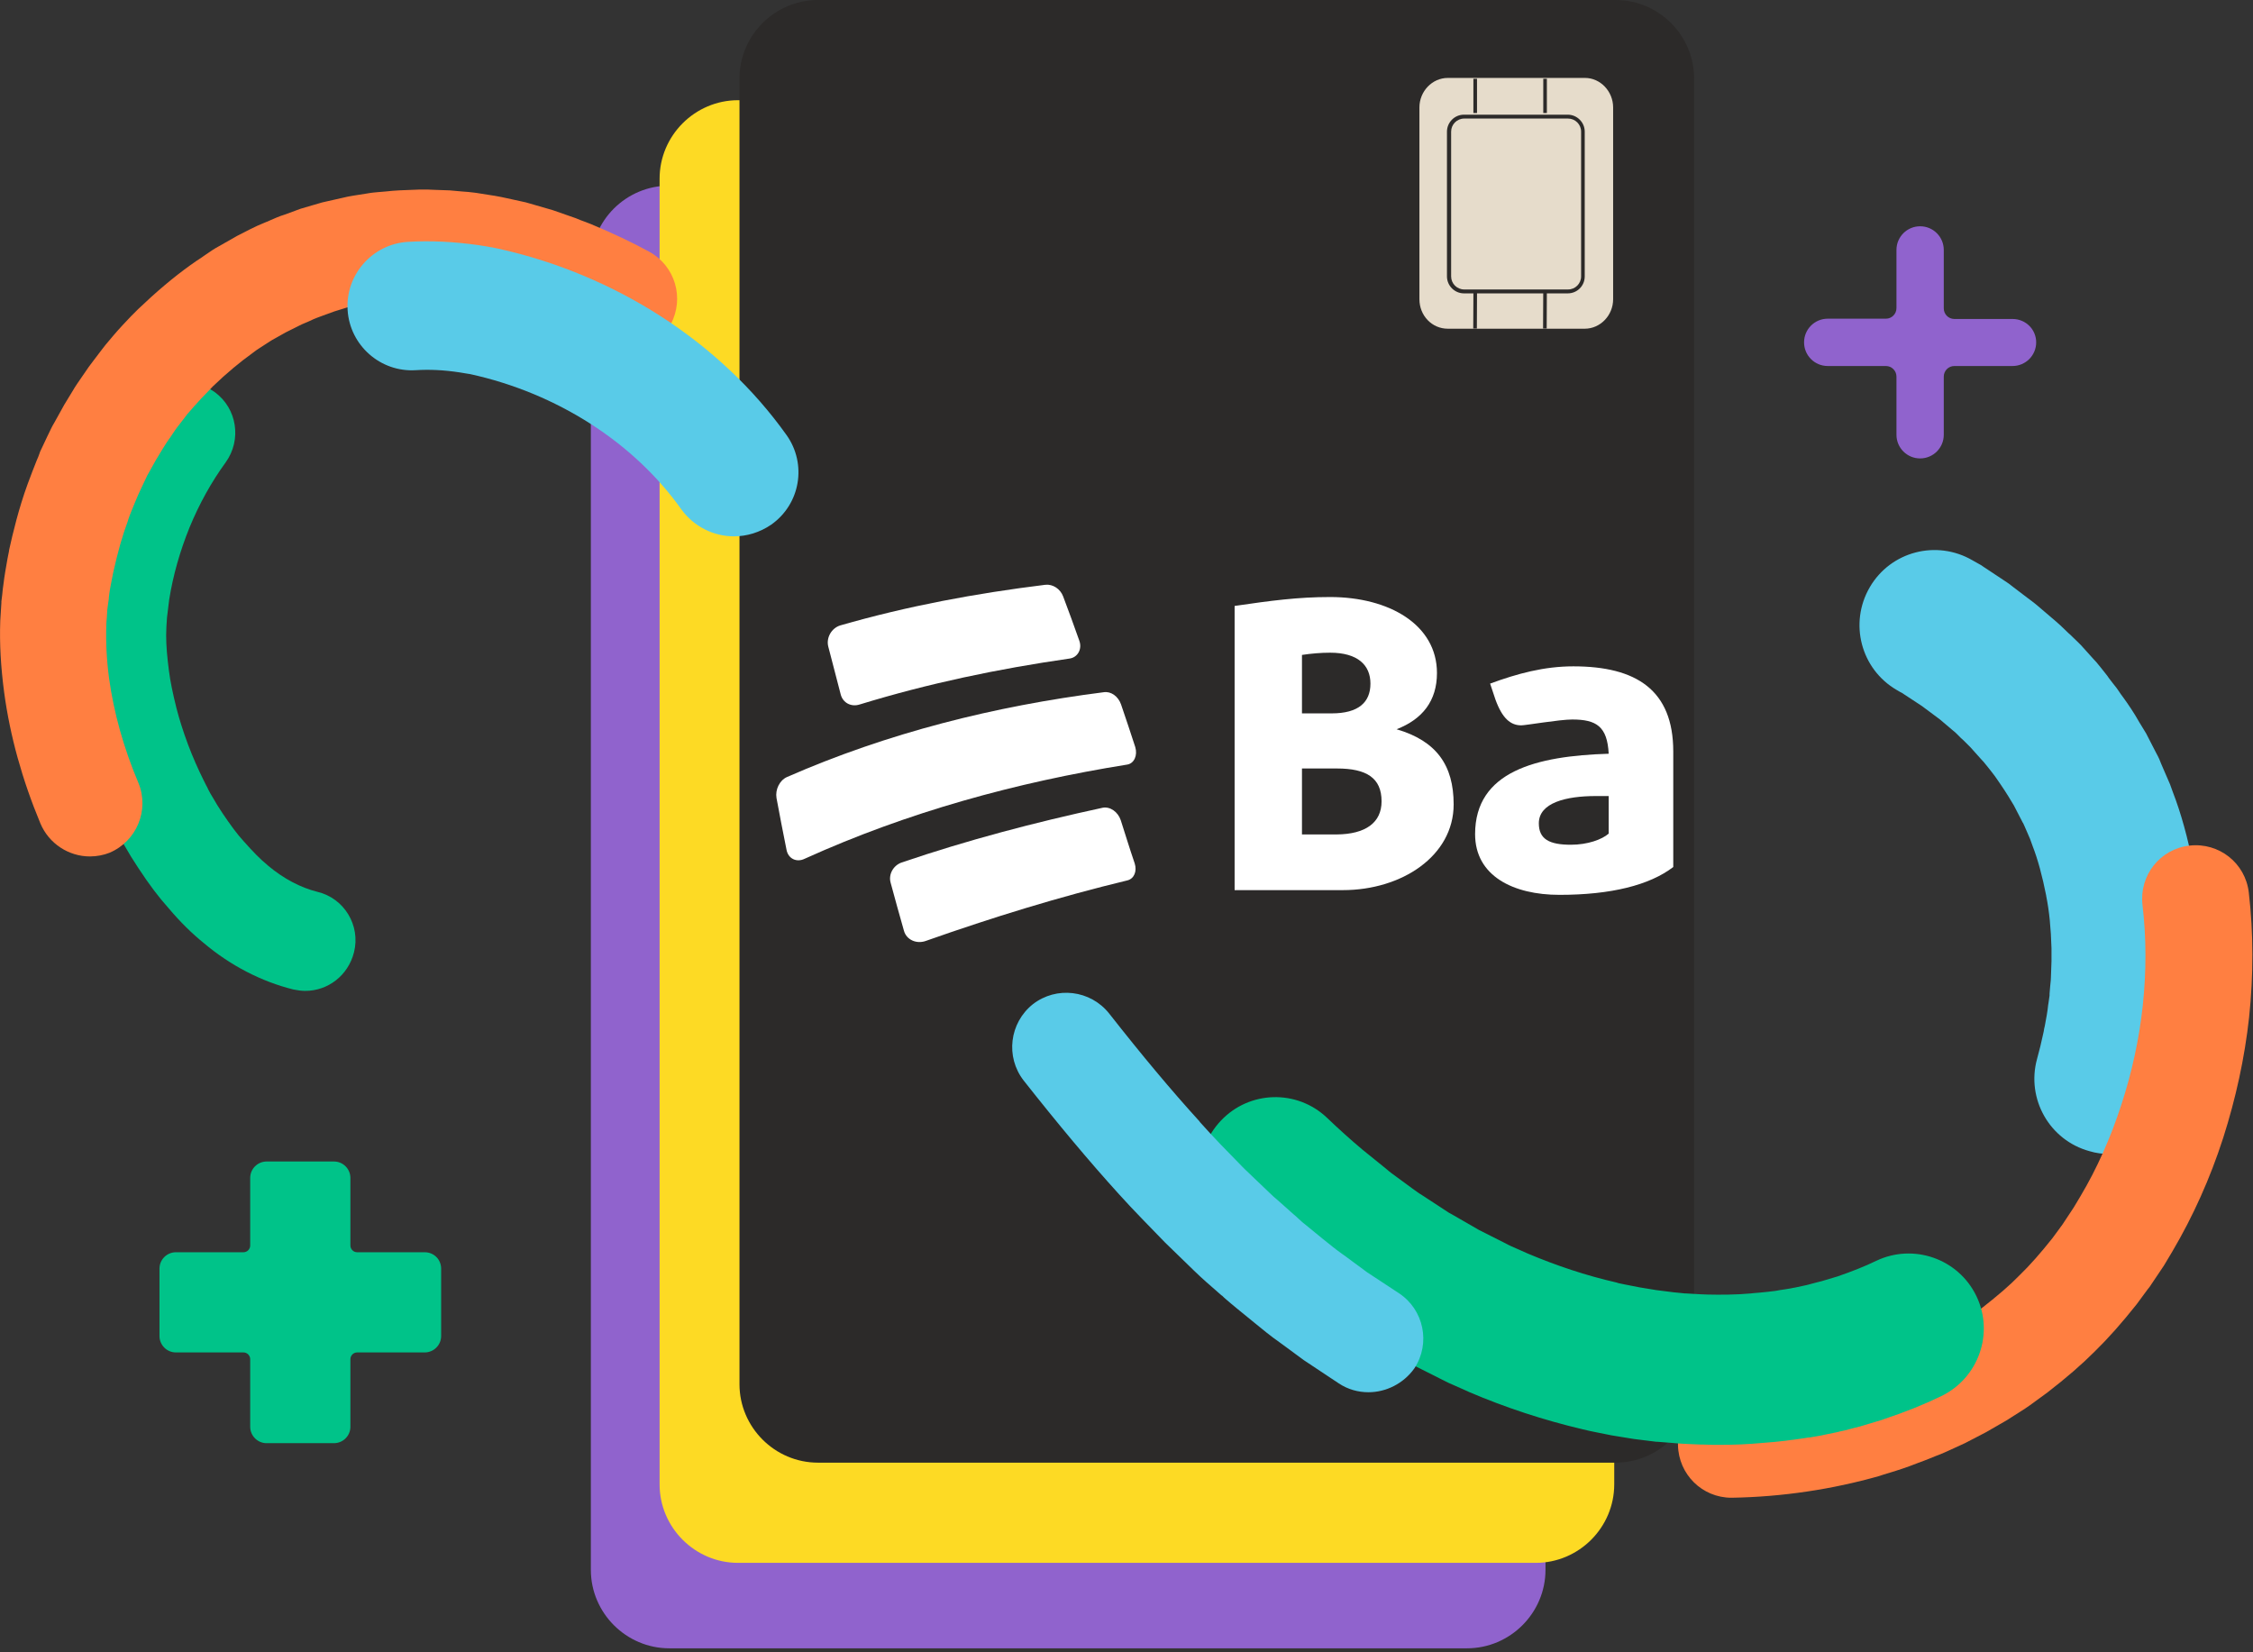 <svg xmlns="http://www.w3.org/2000/svg" width="135" height="99" viewBox="0 0 135 99" fill="none"><rect x="0" y="0" width="135" height="99" fill="#333333" stroke="none"/><script xmlns=""/>
<path d="M35.404 15.826V94.058C35.404 96.643 37.522 98.761 40.107 98.761H87.903C90.488 98.761 92.606 96.643 92.606 94.058V15.826C92.606 13.242 90.488 11.123 87.903 11.123H40.107C37.506 11.123 35.404 13.225 35.404 15.826Z" fill="#9063CD"/>
<path d="M39.523 10.707V88.938C39.523 91.523 41.641 93.641 44.226 93.641H92.022C94.607 93.641 96.725 91.523 96.725 88.938V10.707C96.725 8.122 94.607 6.004 92.022 6.004H44.226C41.641 6.004 39.523 8.122 39.523 10.707Z" fill="#FDDA24"/>
<path d="M44.31 4.703V82.934C44.31 85.519 46.428 87.637 49.013 87.637H96.809C99.394 87.637 101.512 85.519 101.512 82.934V4.703C101.512 2.118 99.394 0 96.809 0H49.013C46.428 0 44.31 2.118 44.31 4.703Z" fill="#2C2A29"/>
<path d="M50.38 41.626C50.514 42.109 50.998 42.376 51.515 42.209C55.65 40.942 59.803 40.075 64.089 39.458C64.573 39.391 64.856 38.891 64.673 38.39C64.289 37.323 64.106 36.789 63.705 35.739C63.539 35.288 63.088 34.988 62.638 35.038C58.452 35.555 54.4 36.306 50.347 37.473C49.813 37.64 49.497 38.223 49.63 38.74C49.93 39.891 50.08 40.458 50.38 41.626Z" fill="white"/>
<path d="M67.174 42.209C67.007 41.726 66.574 41.409 66.14 41.475C59.586 42.309 53.199 43.91 47.145 46.562C46.711 46.762 46.444 47.312 46.528 47.813C46.761 49.047 46.878 49.681 47.128 50.915C47.228 51.448 47.729 51.698 48.229 51.448C54.383 48.663 60.87 46.879 67.541 45.811C67.958 45.745 68.175 45.261 68.025 44.761C67.691 43.743 67.524 43.227 67.174 42.209Z" fill="white"/>
<path d="M67.157 49.147C66.99 48.647 66.523 48.313 66.073 48.397C61.987 49.28 57.984 50.331 54.015 51.682C53.515 51.865 53.231 52.399 53.365 52.883C53.682 54.033 53.832 54.617 54.165 55.768C54.316 56.318 54.933 56.585 55.5 56.368C59.469 54.967 63.471 53.733 67.557 52.749C67.957 52.649 68.141 52.199 67.991 51.732C67.64 50.698 67.49 50.181 67.157 49.147Z" fill="white"/>
<path d="M87.103 48.196C87.103 51.282 84.001 53.333 80.466 53.333H73.978V36.306C76.147 35.989 77.764 35.772 79.699 35.772C83.251 35.772 86.103 37.44 86.103 40.325C86.103 41.992 85.236 43.093 83.684 43.694C86.069 44.394 87.103 45.845 87.103 48.196ZM79.699 39.107C79.148 39.107 78.565 39.157 78.014 39.241V42.743H79.799C81.383 42.743 82.117 42.093 82.117 40.959C82.117 39.858 81.366 39.107 79.699 39.107ZM82.784 48.013C82.784 46.612 81.883 46.045 80.116 46.045H78.014V49.997H80.099C81.817 49.981 82.784 49.297 82.784 48.013Z" fill="white"/>
<path d="M100.262 45.028V51.949C98.844 53.033 96.543 53.616 93.441 53.616C90.672 53.616 88.388 52.482 88.388 49.981C88.388 46.212 92.057 45.294 96.393 45.161C96.309 43.527 95.659 43.11 94.208 43.11C93.441 43.11 91.423 43.46 91.156 43.46C90.522 43.46 90.022 43.06 89.605 41.909L89.288 40.959C90.923 40.358 92.524 39.925 94.275 39.925C98.044 39.925 100.262 41.342 100.262 45.028ZM96.393 49.947V47.696H95.626C93.841 47.696 92.207 48.096 92.207 49.33C92.207 50.281 92.84 50.614 94.125 50.614C95.142 50.614 95.992 50.298 96.393 49.947Z" fill="white"/>
<path d="M96.659 6.437V17.928C96.659 18.895 95.892 19.695 94.958 19.695H88.421H86.753C85.802 19.695 85.052 18.912 85.052 17.928V6.437C85.052 5.47 85.819 4.669 86.753 4.669H94.975C95.892 4.669 96.659 5.47 96.659 6.437Z" fill="#E6DCCB"/>
<path d="M93.94 17.578H87.719C87.169 17.578 86.702 17.127 86.702 16.56V7.888C86.702 7.338 87.152 6.871 87.719 6.871H93.94C94.49 6.871 94.957 7.321 94.957 7.888V16.56C94.957 17.127 94.507 17.578 93.94 17.578ZM87.736 7.104C87.302 7.104 86.952 7.455 86.952 7.888V16.56C86.952 16.994 87.302 17.344 87.736 17.344H93.957C94.39 17.344 94.74 16.994 94.74 16.56V7.888C94.74 7.455 94.39 7.104 93.957 7.104H87.736V7.104Z" fill="#2C2A29"/>
<path d="M88.287 17.468L88.277 19.686L88.494 19.686L88.504 17.468L88.287 17.468Z" fill="#2C2A29"/>
<path d="M92.471 17.465L92.461 19.683L92.678 19.684L92.688 17.466L92.471 17.465Z" fill="#2C2A29"/>
<path d="M88.503 4.719H88.286V6.771H88.503V4.719Z" fill="#2C2A29"/>
<path d="M92.689 4.719H92.473V6.771H92.689V4.719Z" fill="#2C2A29"/>
<path d="M126.394 69.143C125.994 69.143 125.594 69.093 125.21 68.976C122.809 68.325 121.408 65.841 122.058 63.456L122.258 62.689L122.459 61.805C122.475 61.688 122.492 61.588 122.525 61.471C122.609 61.021 122.692 60.587 122.725 60.22L122.742 60.12L122.809 59.653C122.809 59.62 122.809 59.587 122.809 59.553C122.809 59.487 122.825 59.42 122.825 59.353C122.842 59.22 122.842 59.086 122.859 58.97C122.876 58.82 122.892 58.669 122.892 58.553L122.926 57.586C122.926 57.502 122.926 57.352 122.926 57.202C122.926 57.069 122.926 56.935 122.926 56.818C122.892 55.618 122.792 54.584 122.609 53.683V53.666C122.375 52.482 122.108 51.498 121.791 50.681L121.641 50.264L121.308 49.497C121.275 49.43 121.258 49.38 121.224 49.314L121.208 49.297L120.674 48.263L120.341 47.713C120.224 47.513 120.04 47.246 119.84 46.946C119.74 46.795 119.64 46.662 119.54 46.512C119.473 46.412 119.39 46.328 119.323 46.228C119.24 46.128 119.157 46.012 119.073 45.912L118.84 45.628C118.823 45.611 118.806 45.595 118.79 45.578C118.74 45.528 118.69 45.461 118.64 45.411L118.073 44.778C117.972 44.678 117.889 44.594 117.789 44.494C117.689 44.394 117.589 44.294 117.489 44.211L117.172 43.894C117.105 43.844 117.039 43.777 116.972 43.727L116.205 43.077C116.188 43.06 116.171 43.06 116.155 43.043L115.304 42.409C115.254 42.376 115.221 42.343 115.171 42.309L115.121 42.276L113.953 41.509C113.92 41.492 113.887 41.475 113.853 41.459C113.787 41.425 113.72 41.376 113.653 41.342C111.502 40.091 110.785 37.34 112.035 35.188C113.286 33.037 116.038 32.32 118.189 33.571L118.306 33.637C118.439 33.721 118.59 33.787 118.723 33.871L118.84 33.954L120.024 34.738C120.291 34.905 120.491 35.055 120.607 35.155L121.508 35.839C121.658 35.955 121.875 36.105 122.125 36.322L122.926 37.006C123.042 37.106 123.226 37.256 123.443 37.456L123.793 37.79C123.876 37.873 123.96 37.957 124.043 38.023C124.21 38.19 124.376 38.34 124.543 38.507L124.693 38.657L125.444 39.491C125.56 39.608 125.677 39.741 125.777 39.874L125.861 39.975L126.178 40.375C126.244 40.458 126.311 40.542 126.361 40.625C126.494 40.808 126.661 41.009 126.828 41.225L126.945 41.392C127.028 41.526 127.128 41.659 127.228 41.792C127.528 42.209 127.862 42.693 128.179 43.26L128.596 43.944L129.196 45.111C129.346 45.378 129.446 45.611 129.496 45.761L130.03 46.996L130.18 47.413C130.697 48.747 131.097 50.214 131.431 51.915C131.714 53.333 131.864 54.85 131.914 56.585V56.702C131.914 56.785 131.914 56.885 131.914 56.968C131.914 57.219 131.931 57.519 131.914 57.869L131.881 58.903C131.864 59.203 131.848 59.487 131.814 59.72C131.798 59.82 131.798 59.92 131.781 60.02V60.104C131.781 60.137 131.781 60.17 131.764 60.204C131.748 60.337 131.731 60.537 131.714 60.754L131.648 61.221C131.581 61.871 131.464 62.489 131.364 63.022C131.347 63.156 131.314 63.289 131.297 63.422L131.247 63.639L130.93 65.057L130.73 65.79C130.18 67.825 128.362 69.143 126.394 69.143Z" fill="#59CBE8"/>
<path d="M103.746 89.739C101.995 89.739 100.578 88.338 100.545 86.587C100.511 84.819 101.912 83.351 103.696 83.301C106.181 83.251 108.6 82.901 110.884 82.251L111.084 82.184C111.501 82.051 111.902 81.934 112.252 81.817H112.268C112.368 81.784 112.485 81.75 112.585 81.7C112.719 81.65 112.852 81.6 112.952 81.567L113.769 81.233C113.919 81.183 114.103 81.083 114.303 81L115.02 80.666L116.004 80.149L116.955 79.599L117.655 79.149C117.889 78.999 118.155 78.815 118.422 78.615C118.556 78.515 118.672 78.432 118.806 78.332C119.74 77.598 120.423 77.014 120.99 76.43L121.041 76.38C121.641 75.797 122.258 75.096 122.975 74.196L123.442 73.562C123.475 73.512 123.509 73.462 123.542 73.429C123.559 73.395 123.592 73.362 123.609 73.329L124.259 72.345L124.659 71.677C125.643 70.026 126.461 68.192 127.111 66.191C127.745 64.256 128.178 62.255 128.395 60.254C128.612 58.219 128.612 56.185 128.378 54.217C128.178 52.449 129.429 50.865 131.197 50.665C132.965 50.465 134.549 51.715 134.749 53.483C135.032 55.918 135.032 58.436 134.766 60.954C134.499 63.406 133.965 65.824 133.215 68.175C132.431 70.61 131.397 72.895 130.179 74.963L129.662 75.83L128.945 76.897C128.862 77.031 128.779 77.148 128.679 77.264L128.028 78.148C127.128 79.282 126.327 80.183 125.51 80.983C124.726 81.767 123.842 82.534 122.658 83.451L122.541 83.535C122.425 83.618 122.291 83.718 122.175 83.802C121.841 84.052 121.457 84.335 121.024 84.602L120.207 85.119L118.989 85.82L117.738 86.47L116.938 86.837C116.671 86.954 116.371 87.104 116.037 87.221L115.287 87.521C115.037 87.621 114.82 87.687 114.62 87.771C114.553 87.804 114.47 87.821 114.403 87.854C113.853 88.054 113.352 88.204 112.852 88.355L112.602 88.438C109.784 89.238 106.798 89.689 103.763 89.739C103.797 89.739 103.78 89.739 103.746 89.739Z" fill="#FF7F41"/>
<path d="M103.096 86.57C102.746 86.57 102.395 86.57 102.095 86.553H101.945C101.812 86.553 101.678 86.537 101.545 86.537C101.128 86.52 100.678 86.503 100.177 86.453C100.111 86.453 100.027 86.437 99.961 86.437C99.744 86.42 99.544 86.403 99.327 86.387H99.26L97.909 86.22L96.575 86.003L95.658 85.82C95.424 85.77 95.141 85.72 94.824 85.636C92.489 85.086 90.204 84.335 88.02 83.401L87.953 83.368L86.786 82.851C86.652 82.784 86.519 82.718 86.385 82.651L84.234 81.567L82.383 80.5C82.266 80.433 82.1 80.333 81.899 80.216L80.248 79.132C79.948 78.949 79.715 78.765 79.531 78.632C79.481 78.599 79.431 78.565 79.381 78.532L79.348 78.498L78.03 77.531C77.797 77.364 77.58 77.181 77.413 77.047C77.363 76.998 77.297 76.964 77.247 76.914L77.213 76.881L75.846 75.763C75.012 75.046 74.161 74.279 73.328 73.495C71.526 71.794 71.443 68.942 73.161 67.141C74.862 65.34 77.713 65.257 79.515 66.975C80.215 67.642 80.932 68.292 81.649 68.892L82.867 69.876C82.95 69.943 83.05 70.026 83.133 70.093C83.2 70.16 83.3 70.227 83.334 70.26L84.651 71.227C84.734 71.277 84.801 71.344 84.885 71.394C84.935 71.427 85.001 71.477 85.051 71.511L85.135 71.561L86.819 72.662C86.886 72.695 86.936 72.728 87.003 72.762L88.62 73.695L90.305 74.546C90.355 74.579 90.405 74.596 90.471 74.629C90.488 74.646 90.521 74.646 90.538 74.663L91.555 75.113C93.256 75.83 95.041 76.43 96.875 76.847L96.975 76.881C97.059 76.897 97.209 76.931 97.376 76.964L98.226 77.131L99.243 77.298L100.294 77.431C100.411 77.448 100.528 77.448 100.644 77.465C100.744 77.481 100.861 77.481 100.961 77.498H101.028C101.261 77.514 101.562 77.531 101.895 77.548C102.029 77.548 102.179 77.564 102.312 77.564C103.062 77.581 104.013 77.581 104.914 77.498L105.064 77.481C105.314 77.465 105.631 77.431 105.948 77.398C106.081 77.381 106.214 77.364 106.365 77.348C106.431 77.348 106.531 77.314 106.648 77.298C106.765 77.281 106.865 77.264 106.982 77.248L107.082 77.231C107.215 77.214 107.382 77.181 107.449 77.164L107.549 77.148L108.249 76.998C108.366 76.964 108.466 76.948 108.566 76.914C108.666 76.881 108.783 76.864 108.883 76.831L109.15 76.764L110.1 76.481C110.967 76.18 111.735 75.88 112.418 75.547C114.653 74.479 117.338 75.413 118.422 77.648C119.506 79.883 118.555 82.568 116.321 83.652C115.287 84.152 114.169 84.602 112.919 85.019L112.785 85.069L111.451 85.469L111.051 85.57C110.967 85.586 110.884 85.62 110.801 85.636C110.617 85.686 110.434 85.736 110.234 85.77L110.117 85.803L109.383 85.953C109.05 86.036 108.733 86.07 108.483 86.12L108.332 86.136C108.266 86.153 108.182 86.153 108.116 86.17C107.915 86.203 107.682 86.237 107.415 86.27H107.382C107.265 86.287 107.132 86.303 107.015 86.32C106.598 86.37 106.148 86.42 105.631 86.453C104.764 86.537 103.863 86.57 103.096 86.57Z" fill="#00C389"/>
<path d="M82 83.418C81.383 83.418 80.766 83.251 80.216 82.885L78.131 81.5L76.68 80.433C76.13 80.049 75.646 79.649 75.179 79.266L74.095 78.382C73.862 78.198 73.662 78.015 73.461 77.848C73.378 77.781 73.311 77.715 73.228 77.631L73.195 77.615L72.261 76.797C72.044 76.597 71.794 76.38 71.543 76.13L69.809 74.446C68.909 73.512 67.958 72.561 67.057 71.561C65.256 69.576 63.389 67.342 61.337 64.74C60.236 63.322 60.487 61.288 61.888 60.17C63.305 59.07 65.34 59.32 66.457 60.721C68.408 63.206 70.176 65.324 71.877 67.192L71.894 67.225C72.694 68.125 73.545 68.993 74.445 69.91L74.595 70.06L76.096 71.494C76.23 71.627 76.397 71.778 76.58 71.928L77.497 72.745C77.597 72.828 77.697 72.912 77.797 73.012C77.931 73.129 78.064 73.262 78.181 73.345L79.282 74.246C79.698 74.579 80.082 74.896 80.466 75.163L80.516 75.196L81.917 76.23L83.818 77.481C85.319 78.465 85.736 80.483 84.752 81.984C84.101 82.901 83.051 83.418 82 83.418Z" fill="#59CBE8"/>
<path d="M25.449 75.03H21.396C21.18 75.03 20.996 74.846 20.996 74.629V70.577C20.996 70.043 20.562 69.593 20.012 69.593H15.976C15.443 69.593 14.992 70.027 14.992 70.577V74.629C14.992 74.846 14.809 75.03 14.592 75.03H10.54C10.006 75.03 9.556 75.463 9.556 76.014V80.049C9.556 80.583 9.989 81.033 10.54 81.033H14.592C14.809 81.033 14.992 81.217 14.992 81.434V85.486C14.992 86.02 15.426 86.47 15.976 86.47H20.012C20.546 86.47 20.996 86.037 20.996 85.486V81.434C20.996 81.217 21.18 81.033 21.396 81.033H25.449C25.983 81.033 26.433 80.6 26.433 80.049V76.014C26.433 75.463 25.999 75.03 25.449 75.03Z" fill="#00C389"/>
<path d="M120.591 19.112H117.105C116.755 19.112 116.471 18.828 116.471 18.478V14.976C116.471 14.192 115.838 13.558 115.054 13.558C114.27 13.558 113.636 14.192 113.636 14.976V18.461C113.636 18.812 113.353 19.095 113.003 19.095H109.517C108.733 19.095 108.1 19.729 108.1 20.513C108.1 21.297 108.733 21.93 109.517 21.93H113.003C113.353 21.93 113.636 22.214 113.636 22.564V26.049C113.636 26.833 114.27 27.467 115.054 27.467C115.838 27.467 116.471 26.833 116.471 26.049V22.564C116.471 22.214 116.755 21.93 117.105 21.93H120.591C121.374 21.93 122.008 21.297 122.008 20.513C122.008 19.729 121.374 19.112 120.591 19.112Z" fill="#9063CD"/>
<path d="M18.294 59.37C18.061 59.37 17.828 59.337 17.577 59.286C15.693 58.819 13.825 57.869 12.207 56.501C11.507 55.934 10.806 55.251 10.089 54.4C9.506 53.75 8.939 52.999 8.305 52.032L8.272 51.982L7.855 51.332L7.471 50.681C7.421 50.598 7.371 50.514 7.321 50.414L7.138 50.064C7.104 49.997 7.071 49.947 7.037 49.881C6.954 49.731 6.871 49.581 6.804 49.414C6.387 48.58 6.003 47.679 5.637 46.745L5.62 46.695C5.236 45.645 4.953 44.761 4.736 43.894C4.453 42.776 4.269 41.859 4.152 40.975C4.019 39.941 3.936 38.941 3.936 38.007V37.973L3.952 37.256C3.952 37.089 3.969 36.923 3.986 36.756C3.986 36.689 4.002 36.623 4.002 36.572L4.036 36.222L4.202 35.022C4.503 33.087 5.036 31.152 5.787 29.318C6.554 27.45 7.521 25.716 8.672 24.148C9.656 22.814 11.524 22.53 12.874 23.498C14.209 24.482 14.492 26.349 13.525 27.7C12.674 28.868 11.941 30.185 11.357 31.603C10.79 33.004 10.373 34.455 10.139 35.922L10.006 37.006C10.006 37.089 9.989 37.19 9.989 37.273C9.989 37.356 9.973 37.423 9.973 37.506L9.956 38.057C9.956 38.724 10.023 39.424 10.123 40.191C10.206 40.842 10.356 41.559 10.573 42.426C10.74 43.077 10.957 43.777 11.273 44.627C11.557 45.378 11.874 46.095 12.207 46.762L12.224 46.795C12.274 46.879 12.307 46.979 12.357 47.062C12.407 47.146 12.441 47.212 12.474 47.296L12.608 47.546C12.624 47.579 12.641 47.596 12.658 47.629L13.024 48.246L13.325 48.713C13.808 49.43 14.209 49.981 14.609 50.414L14.626 50.431C15.143 51.015 15.593 51.482 16.026 51.832L16.06 51.865C16.994 52.649 18.011 53.183 19.012 53.433C20.629 53.816 21.613 55.451 21.213 57.052C20.863 58.453 19.645 59.37 18.294 59.37Z" fill="#00C389"/>
<path d="M5.386 51.315C4.135 51.315 2.935 50.565 2.418 49.33C1.334 46.729 0.6 44.094 0.25 41.492C0.049 39.975 -0.034 38.574 0.016 37.19C0.033 36.889 0.049 36.623 0.066 36.389C0.066 36.306 0.083 36.206 0.083 36.122V36.039C0.116 35.772 0.15 35.522 0.166 35.305C0.183 35.222 0.183 35.138 0.2 35.055C0.266 34.488 0.366 33.954 0.45 33.471C0.483 33.337 0.5 33.187 0.533 33.054L0.55 32.937C0.767 31.953 1.117 30.485 1.65 29.018C1.834 28.501 2.034 28.017 2.201 27.584C2.268 27.45 2.318 27.3 2.368 27.167L2.401 27.067C2.501 26.85 2.601 26.633 2.701 26.433C2.734 26.349 2.785 26.266 2.818 26.183L3.068 25.666C3.118 25.549 3.185 25.449 3.251 25.332L3.852 24.248L4.319 23.481C4.519 23.131 4.736 22.831 4.919 22.564L4.953 22.514C5.003 22.447 5.053 22.364 5.103 22.297C5.236 22.097 5.386 21.88 5.57 21.647L6.103 20.946C6.253 20.746 6.403 20.563 6.52 20.429L6.787 20.112C7.154 19.679 7.521 19.295 7.854 18.945C7.954 18.845 8.071 18.728 8.171 18.628L8.271 18.528C9.355 17.494 10.373 16.627 11.423 15.876C11.657 15.71 11.873 15.559 12.057 15.443C12.124 15.393 12.207 15.343 12.274 15.293L12.741 14.976C12.857 14.909 12.974 14.826 13.108 14.759L13.258 14.676C13.341 14.626 13.424 14.576 13.491 14.542C13.691 14.425 13.908 14.309 14.108 14.192L14.192 14.142L14.975 13.742C15.276 13.592 15.559 13.458 15.776 13.375C15.843 13.341 15.909 13.325 15.976 13.291L16.026 13.275C16.093 13.241 16.143 13.225 16.209 13.191C16.443 13.091 16.727 12.958 17.06 12.858L18.011 12.508C18.244 12.441 18.461 12.374 18.694 12.307L19.095 12.191C19.211 12.157 19.361 12.107 19.545 12.074L20.579 11.841C20.729 11.807 20.929 11.757 21.163 11.724L22.013 11.59C22.28 11.54 22.513 11.524 22.697 11.507L23.097 11.474C23.681 11.407 24.231 11.39 24.715 11.374C24.865 11.374 25.015 11.357 25.148 11.357H25.232H25.315C25.549 11.357 25.782 11.357 26.015 11.374L26.949 11.407L27.7 11.474C27.933 11.49 28.167 11.507 28.4 11.54L28.534 11.557L29.484 11.707C29.518 11.707 29.551 11.724 29.601 11.724C29.718 11.741 29.885 11.774 30.051 11.807L30.819 11.974C31.052 12.024 31.269 12.074 31.502 12.124L31.619 12.157L33.12 12.591L34.504 13.075C34.704 13.158 34.904 13.241 35.105 13.308L35.405 13.425C36.755 13.992 37.856 14.509 38.89 15.076C40.458 15.926 41.025 17.861 40.191 19.429C39.34 20.996 37.406 21.58 35.838 20.729C35.004 20.279 34.071 19.846 32.937 19.362L32.67 19.262C32.52 19.195 32.369 19.145 32.219 19.078L31.069 18.678L29.918 18.345C29.768 18.311 29.601 18.278 29.451 18.244L28.75 18.094C28.717 18.094 28.667 18.078 28.634 18.078C28.567 18.061 28.517 18.061 28.45 18.044L27.633 17.911C27.466 17.894 27.3 17.878 27.15 17.861L26.499 17.811L25.849 17.794C25.682 17.794 25.532 17.778 25.365 17.778C25.232 17.778 25.082 17.794 24.948 17.794C24.565 17.811 24.198 17.811 23.898 17.861L23.814 17.878L23.331 17.928C23.214 17.944 23.18 17.944 23.164 17.944L23.097 17.961L22.146 18.111C22.113 18.111 22.08 18.128 22.03 18.128L21.079 18.345C21.046 18.361 20.996 18.361 20.962 18.378C20.896 18.395 20.846 18.411 20.779 18.428L20.512 18.511C20.345 18.561 20.195 18.611 20.029 18.661L19.161 18.978C19.078 19.012 18.928 19.062 18.778 19.128C18.711 19.162 18.628 19.195 18.561 19.229C18.477 19.262 18.394 19.312 18.294 19.345C18.161 19.395 18.027 19.462 17.96 19.495L17.894 19.529L17.127 19.912C16.993 19.996 16.843 20.062 16.71 20.146C16.626 20.196 16.543 20.246 16.443 20.296C16.393 20.329 16.343 20.346 16.293 20.379C16.243 20.413 16.209 20.429 16.159 20.463L15.826 20.679C15.726 20.746 15.626 20.813 15.542 20.863C15.409 20.946 15.292 21.03 15.209 21.096L15.142 21.146C14.375 21.697 13.591 22.347 12.757 23.148C12.657 23.248 12.557 23.364 12.457 23.464C12.174 23.748 11.924 24.015 11.707 24.265L11.657 24.315L11.34 24.682C11.323 24.715 11.24 24.782 11.206 24.832L11.173 24.882L10.606 25.616C10.539 25.699 10.456 25.832 10.373 25.949C10.306 26.049 10.239 26.149 10.172 26.25L10.156 26.266C10.022 26.466 9.889 26.65 9.806 26.8L9.772 26.85L9.339 27.567L8.855 28.434C8.822 28.484 8.788 28.551 8.772 28.601L8.605 28.951C8.555 29.051 8.505 29.151 8.471 29.235C8.405 29.385 8.338 29.518 8.271 29.668C8.205 29.818 8.154 29.952 8.088 30.102C7.938 30.469 7.788 30.819 7.688 31.119L7.654 31.236C7.337 32.086 7.07 33.02 6.787 34.288C6.754 34.421 6.737 34.571 6.704 34.705C6.62 35.105 6.553 35.489 6.52 35.822V35.872C6.503 35.989 6.487 36.105 6.47 36.222C6.453 36.389 6.42 36.539 6.42 36.673C6.42 36.773 6.403 36.873 6.403 36.973C6.387 37.156 6.37 37.323 6.37 37.44V37.473C6.337 38.474 6.387 39.524 6.537 40.658C6.82 42.693 7.404 44.811 8.288 46.895C8.972 48.53 8.188 50.414 6.553 51.098C6.22 51.231 5.803 51.315 5.386 51.315Z" fill="#FF7F41"/>
<path d="M43.977 32.136C42.776 32.136 41.592 31.57 40.825 30.519C37.973 26.5 33.353 23.548 28.167 22.414C28.134 22.414 28.1 22.397 28.05 22.397L27.55 22.314C26.566 22.164 25.715 22.13 24.915 22.18C22.797 22.314 20.962 20.696 20.829 18.578C20.696 16.46 22.313 14.626 24.431 14.492C25.782 14.409 27.183 14.476 28.701 14.692L29.218 14.776C29.267 14.792 29.334 14.792 29.384 14.809H29.418L29.834 14.893C36.872 16.444 43.176 20.513 47.129 26.066C48.363 27.8 47.962 30.202 46.211 31.436C45.528 31.903 44.744 32.136 43.977 32.136Z" fill="#59CBE8"/>
<script xmlns=""/></svg>